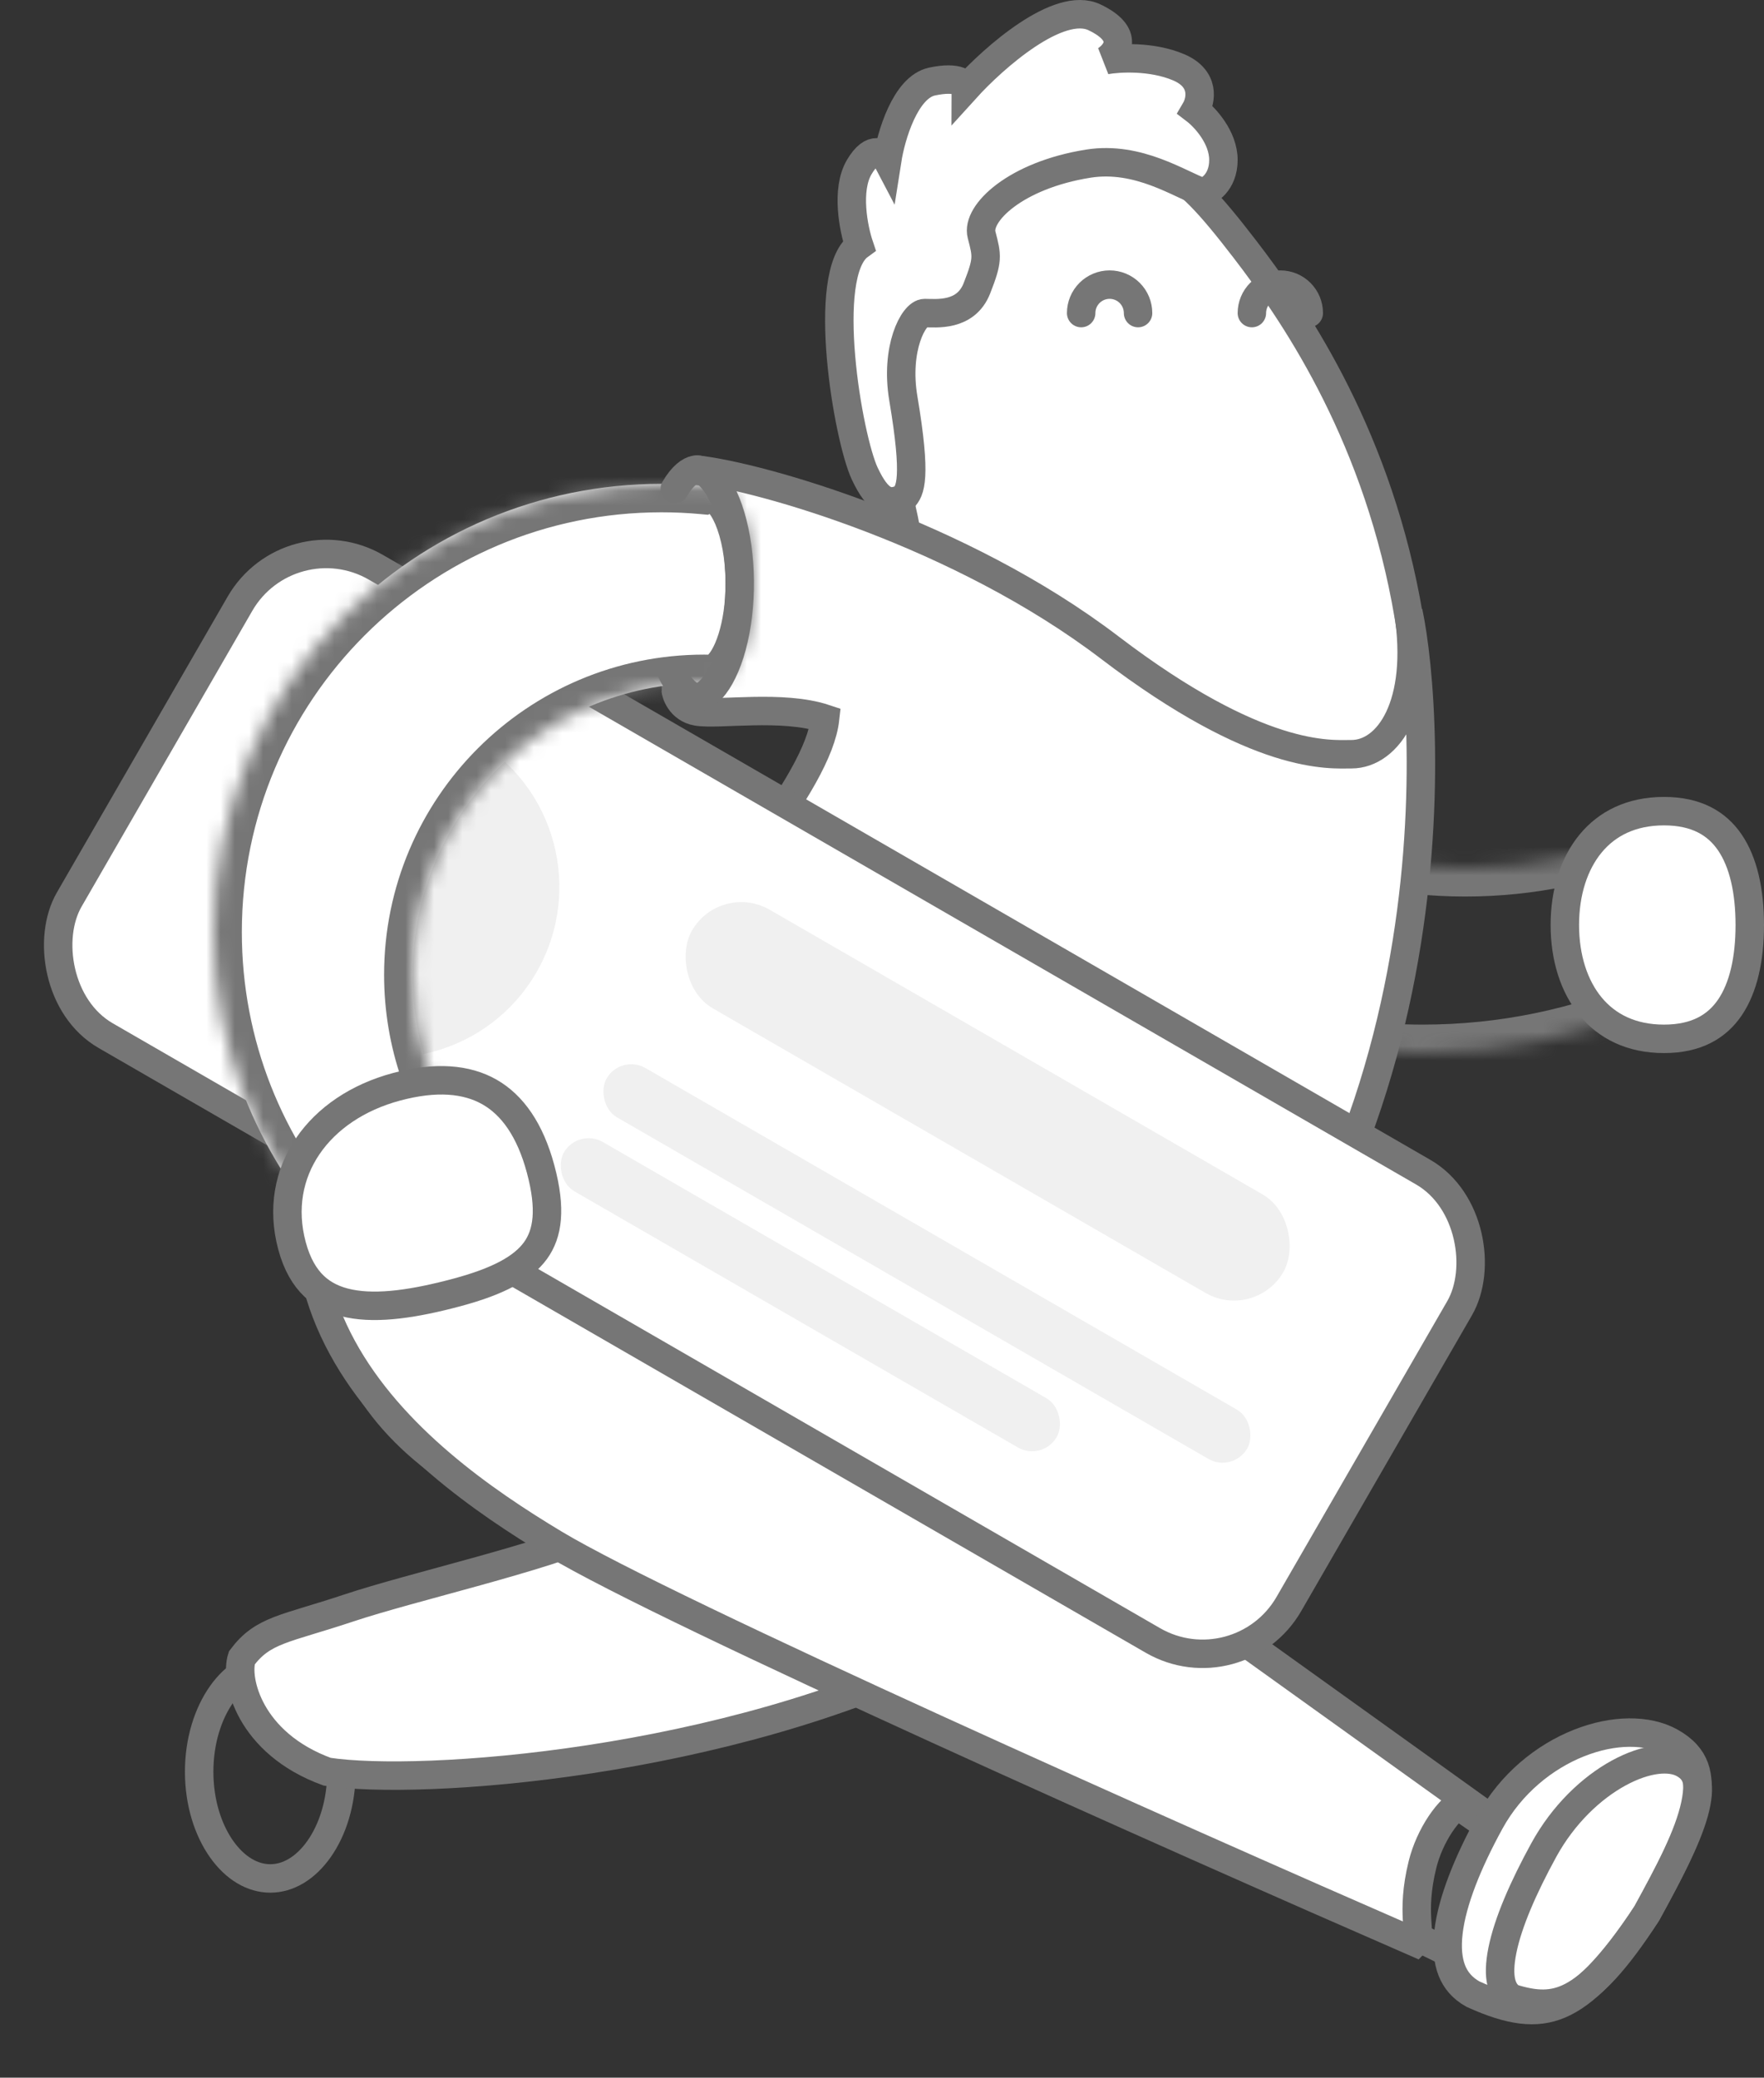 <svg width="124" height="146" viewBox="0 0 124 146" fill="none" xmlns="http://www.w3.org/2000/svg">
<rect x="0" y="0" width="124" height="146" fill="#333333" stroke="none"/>
<path d="M24 124.5C24 126.665 23.379 128.583 22.426 129.934C21.471 131.287 20.245 132 19 132C17.755 132 16.529 131.287 15.574 129.934C14.621 128.583 14 126.665 14 124.5C14 122.335 14.621 120.417 15.574 119.066C16.529 117.713 17.755 117 19 117C20.245 117 21.471 117.713 22.426 119.066C23.379 120.417 24 122.335 24 124.5Z" stroke="#767676" stroke-width="2"/>
<mask id="path-2-inside-1" fill="white">
<path fill-rule="evenodd" clip-rule="evenodd" d="M116 70.761C111.084 72.846 105.677 74 100 74C96.551 74 93.201 73.574 90 72.772V58.341C93.989 60.052 98.384 61 103 61C107.616 61 112.011 60.052 116 58.341V70.761Z"/>
</mask>
<path d="M116 70.761L116.781 72.602L118 72.085V70.761H116ZM90 72.772H88V74.332L89.514 74.712L90 72.772ZM90 58.341L90.789 56.503L88 55.306V58.341H90ZM116 58.341H118V55.306L115.211 56.503L116 58.341ZM100 76C105.95 76 111.622 74.79 116.781 72.602L115.219 68.92C110.545 70.902 105.403 72 100 72V76ZM89.514 74.712C92.872 75.554 96.385 76 100 76V72C96.716 72 93.529 71.595 90.486 70.832L89.514 74.712ZM92 72.772V58.341H88V72.772H92ZM89.211 60.179C93.445 61.995 98.108 63 103 63V59C98.66 59 94.533 58.109 90.789 56.503L89.211 60.179ZM103 63C107.892 63 112.555 61.995 116.789 60.179L115.211 56.503C111.467 58.109 107.34 59 103 59V63ZM114 58.341V70.761H118V58.341H114Z" fill="#767676" mask="url(#path-2-inside-1)"/>
<path d="M74.5 11C81.5 11 82.5 11 87.5 17.5C94.038 26 110.5 50.5 89.5 90.5C79.5 105.5 83.5 107 46 103.5C44.539 103.331 43.3 103.112 42.257 102.853C41.605 104.962 41.055 106.849 41.108 107.721C41.402 107.816 41.699 107.909 42 108C41.4 108.409 41.141 108.256 41.108 107.721C25.285 102.626 19.61 92.494 25.5 76C28.5 66.5 37.5 62.5 47.5 59.5C52.5 58 69.5 55 62.5 32.5C59.5 22 61.5 11 74.5 11Z" fill="white" stroke="#767676" stroke-width="2" stroke-linecap="round"/>
<circle cx="44.5" cy="85.5" r="22.5" fill="#767676"/>
<path d="M105.5 139C85 129 48.333 110.667 37 106.5C33.5 103.5 31 100.9 35 88.5C39 76.1 47.5 87.5 55 88.5C66 103 103.569 127.366 105.5 129C112 134.5 115.5 139.5 105.5 139Z" stroke="#767676" stroke-width="2" stroke-linecap="round"/>
<path d="M76 22C76 21.47 76.211 20.961 76.586 20.586C76.961 20.211 77.47 20 78 20C78.53 20 79.039 20.211 79.414 20.586C79.789 20.961 80 21.47 80 22" stroke="#767676" stroke-width="2" stroke-linecap="round"/>
<path d="M88 22C88 21.47 88.211 20.961 88.586 20.586C88.961 20.211 89.47 20 90 20C90.53 20 91.039 20.211 91.414 20.586C91.789 20.961 92 21.47 92 22" stroke="#767676" stroke-width="2" stroke-linecap="round"/>
<path d="M60.399 11.743C59.453 13.347 60.005 16.087 60.399 17.256C57.642 19.26 59.611 30.787 60.792 33.292C61.738 35.297 62.5 35.5 63.5 35C64 34.5 64.445 33.613 63.5 28C62.91 24.5 64.212 22 65 22C65.788 22 67.882 22.267 68.67 20.263C69.457 18.258 69.394 18.003 69 16.5C68.606 14.997 71.38 12.314 76.5 11.5C80.045 10.936 83 13 84.5 13.5C84.894 13.5 86 12.846 86 11.242C86 9.638 84.687 8.235 84.031 7.734C84.424 7.066 84.74 5.529 82.849 4.727C80.959 3.925 78.648 4.059 77.729 4.226C78.516 3.725 79.462 2.422 76.941 1.219C74.42 0.016 69.851 4.059 67.882 6.231C67.882 5.897 67.409 5.329 65.519 5.73C63.628 6.131 62.63 9.572 62.368 11.242C62.105 10.741 61.344 10.14 60.399 11.743Z" fill="white" stroke="#767676" stroke-width="2" stroke-linecap="round"/>
<path d="M79 86C78.802 86 78.609 85.941 78.444 85.832C78.28 85.722 78.152 85.565 78.076 85.383C78 85.2 77.981 84.999 78.019 84.805C78.058 84.611 78.153 84.433 78.293 84.293C78.433 84.153 78.611 84.058 78.805 84.019C78.999 83.981 79.2 84 79.383 84.076C79.565 84.152 79.722 84.28 79.832 84.444C79.941 84.609 80 84.802 80 85" stroke="#F7CEB8" stroke-width="2" stroke-linecap="round"/>
<path d="M115.734 134.504C113.253 138.22 111.399 140.105 109.637 140.852C107.969 141.559 106.18 141.323 103.54 140.128C102.791 139.709 102.326 139.149 102.058 138.471C101.779 137.762 101.694 136.866 101.82 135.782C102.076 133.598 103.163 130.895 104.736 128.025C106.21 125.338 108.561 123.452 110.986 122.487C113.437 121.511 115.817 121.527 117.408 122.399C118.372 122.928 118.875 123.548 119.119 124.214C119.372 124.904 119.392 125.762 119.166 126.823C118.709 128.977 117.339 131.576 115.734 134.504Z" fill="white" stroke="#767676" stroke-width="2" stroke-linecap="round"/>
<path d="M115.786 134.41C113.588 137.846 111.924 139.542 110.488 140.291C109.164 140.981 107.915 140.924 106.282 140.41C105.574 139.973 105.22 139.003 105.609 137.061C105.998 135.117 107.07 132.65 108.519 130.006C109.894 127.499 111.864 125.642 113.776 124.596C115.746 123.517 117.407 123.416 118.337 123.926C118.902 124.236 119.17 124.631 119.282 125.124C119.407 125.671 119.353 126.412 119.083 127.378C118.54 129.316 117.26 131.721 115.786 134.41Z" stroke="#767676" stroke-width="2" stroke-linecap="round"/>
<path d="M78 45.5C67.5 37.5 53.5 33.5 49 33C48.6 33 48.167 33.833 48 34C48.833 34.667 50.5 37.1 50.5 41.5C50.5 45.9 48.5 48.167 47.5 48.5C47.5 48.667 47.8 49.796 49 50C50.5 50.255 55 49.5 58 50.5C57.5 55 50.5 63 41 75C48 88 69 102 78.5 104C103 83.5 100.5 50 99 43C100 49.5 97.605 53 95 53C93.5 53 88.5 53.5 78 45.5Z" fill="white" stroke="#767676" stroke-width="2" stroke-linecap="round"/>
<path d="M24.5 113C29 111.5 38 109.5 42.5 107.5C48.167 107.833 61 110 67 116C51 124 29.5 125.5 23 124.5C17.5 122.5 16.5 118 17 116.5C18.5 114.5 20 114.5 24.5 113Z" fill="white" stroke="#767676" stroke-width="2" stroke-linecap="round"/>
<path d="M76.5 107.5C77 107.167 78.4 105.9 80 103.5L27.5 70C13 90.5 29 102.5 39 108.5C47 113.3 82.667 129.167 99.5 136.5C100 136 99.125 134.5 100 131C100.5 129 101.833 127 103 126.5L76.5 107.5Z" fill="white" stroke="#767676" stroke-width="2" stroke-linecap="round"/>
<rect x="20.366" y="36.366" width="99" height="38" rx="7" transform="rotate(30 20.366 36.366)" fill="white" stroke="#767676" stroke-width="2" stroke-linecap="round"/>
<rect x="50.641" y="61.928" width="48" height="8" rx="4" transform="rotate(30 50.641 61.928)" fill="#F0F0F0"/>
<rect x="43.641" y="74.053" width="52" height="4" rx="2" transform="rotate(30 43.641 74.053)" fill="#F0F0F0"/>
<rect x="40.641" y="79.249" width="40" height="4" rx="2" transform="rotate(30 40.641 79.249)" fill="#F0F0F0"/>
<circle cx="27.32" cy="62.32" r="12" transform="rotate(30 27.32 62.32)" fill="#F0F0F0"/>
<mask id="path-21-inside-2" fill="white">
<path fill-rule="evenodd" clip-rule="evenodd" d="M50.922 47.663C50.915 47.791 50.907 47.919 50.898 48.047C50.436 48.016 49.97 48 49.5 48C38.178 48 29 57.178 29 68.5C29 73.152 30.549 77.442 33.16 80.882C30.1 83.202 26.734 85.14 23.132 86.624C18.078 81.036 15 73.628 15 65.5C15 48.103 29.103 34 46.5 34C47.483 34 48.455 34.045 49.415 34.133C49.604 34.046 49.8 34 50 34C51.657 34 53 37.134 53 41C53 44.115 52.128 46.755 50.922 47.663Z"/>
</mask>
<path fill-rule="evenodd" clip-rule="evenodd" d="M50.922 47.663C50.915 47.791 50.907 47.919 50.898 48.047C50.436 48.016 49.97 48 49.5 48C38.178 48 29 57.178 29 68.5C29 73.152 30.549 77.442 33.16 80.882C30.1 83.202 26.734 85.14 23.132 86.624C18.078 81.036 15 73.628 15 65.5C15 48.103 29.103 34 46.5 34C47.483 34 48.455 34.045 49.415 34.133C49.604 34.046 49.8 34 50 34C51.657 34 53 37.134 53 41C53 44.115 52.128 46.755 50.922 47.663Z" fill="white"/>
<path d="M50.898 48.047L50.764 50.042L52.761 50.177L52.894 48.18L50.898 48.047ZM50.922 47.663L49.719 46.065L48.98 46.622L48.926 47.546L50.922 47.663ZM33.16 80.882L34.369 82.476L35.963 81.267L34.754 79.673L33.16 80.882ZM23.132 86.624L21.649 87.966L22.593 89.009L23.894 88.473L23.132 86.624ZM49.415 34.133L49.232 36.125L49.766 36.174L50.253 35.949L49.415 34.133ZM52.894 48.18C52.903 48.047 52.911 47.913 52.919 47.779L48.926 47.546C48.919 47.669 48.911 47.791 48.903 47.913L52.894 48.18ZM49.5 50C49.925 50 50.347 50.014 50.764 50.042L51.033 46.051C50.526 46.017 50.015 46 49.5 46V50ZM31 68.5C31 58.283 39.283 50 49.5 50V46C37.074 46 27 56.074 27 68.5H31ZM34.754 79.673C32.397 76.569 31 72.7 31 68.5H27C27 73.603 28.702 78.315 31.567 82.091L34.754 79.673ZM23.894 88.473C27.657 86.923 31.173 84.899 34.369 82.476L31.952 79.288C29.027 81.506 25.811 83.357 22.37 84.775L23.894 88.473ZM13 65.5C13 74.142 16.275 82.025 21.649 87.966L24.616 85.282C19.881 80.048 17 73.113 17 65.5H13ZM46.5 32C27.998 32 13 46.998 13 65.5H17C17 49.208 30.208 36 46.5 36V32ZM49.598 32.141C48.577 32.048 47.544 32 46.5 32V36C47.422 36 48.333 36.042 49.232 36.125L49.598 32.141ZM50.253 35.949C50.202 35.972 50.113 36 50 36V32C49.486 32 49.006 32.119 48.577 32.317L50.253 35.949ZM50 36C49.738 36 49.655 35.868 49.763 35.974C49.879 36.088 50.075 36.353 50.283 36.838C50.696 37.801 51 39.271 51 41H55C55 38.863 54.633 36.833 53.96 35.262C53.625 34.481 53.174 33.721 52.573 33.127C51.962 32.524 51.09 32 50 32V36ZM51 41C51 42.382 50.805 43.614 50.507 44.554C50.187 45.565 49.832 45.98 49.719 46.065L52.126 49.26C53.218 48.437 53.903 47.079 54.32 45.764C54.759 44.379 55 42.733 55 41H51Z" fill="#767676" mask="url(#path-21-inside-2)"/>
<path d="M47.436 34.352C47.977 33.421 48.501 33.081 48.85 33.014C49.133 32.96 49.561 33.046 50.097 33.678C50.639 34.319 51.147 35.375 51.504 36.781C51.858 38.174 52.031 39.785 51.995 41.419C51.96 43.053 51.717 44.612 51.309 45.907C50.894 47.221 50.355 48.121 49.83 48.601C49.347 49.042 48.976 49.059 48.658 48.927C48.238 48.753 47.686 48.225 47.175 47.152" stroke="#767676" stroke-width="2" stroke-linecap="round"/>
<path d="M38.005 82.158C38.755 84.957 38.509 86.675 37.651 87.867C36.752 89.113 35.008 90.046 32.121 90.82C29.208 91.6 26.591 92.01 24.559 91.598C23.567 91.398 22.744 91.007 22.087 90.387C21.429 89.766 20.879 88.861 20.525 87.539C19.132 82.342 22.403 77.835 27.87 76.371C30.643 75.628 32.797 75.819 34.406 76.734C36.011 77.648 37.264 79.391 38.005 82.158Z" fill="white" stroke="#767676" stroke-width="2" stroke-linecap="round"/>
<path d="M123 65C123 67.388 122.55 69.407 121.6 70.801C120.691 72.133 119.255 73 116.969 73C114.665 73 112.96 72.116 111.814 70.727C110.649 69.316 110 67.308 110 65C110 62.692 110.649 60.684 111.814 59.273C112.96 57.884 114.665 57 116.969 57C119.255 57 120.691 57.867 121.6 59.199C122.55 60.593 123 62.612 123 65Z" fill="white" stroke="#767676" stroke-width="2" stroke-linecap="round"/>
</svg>
